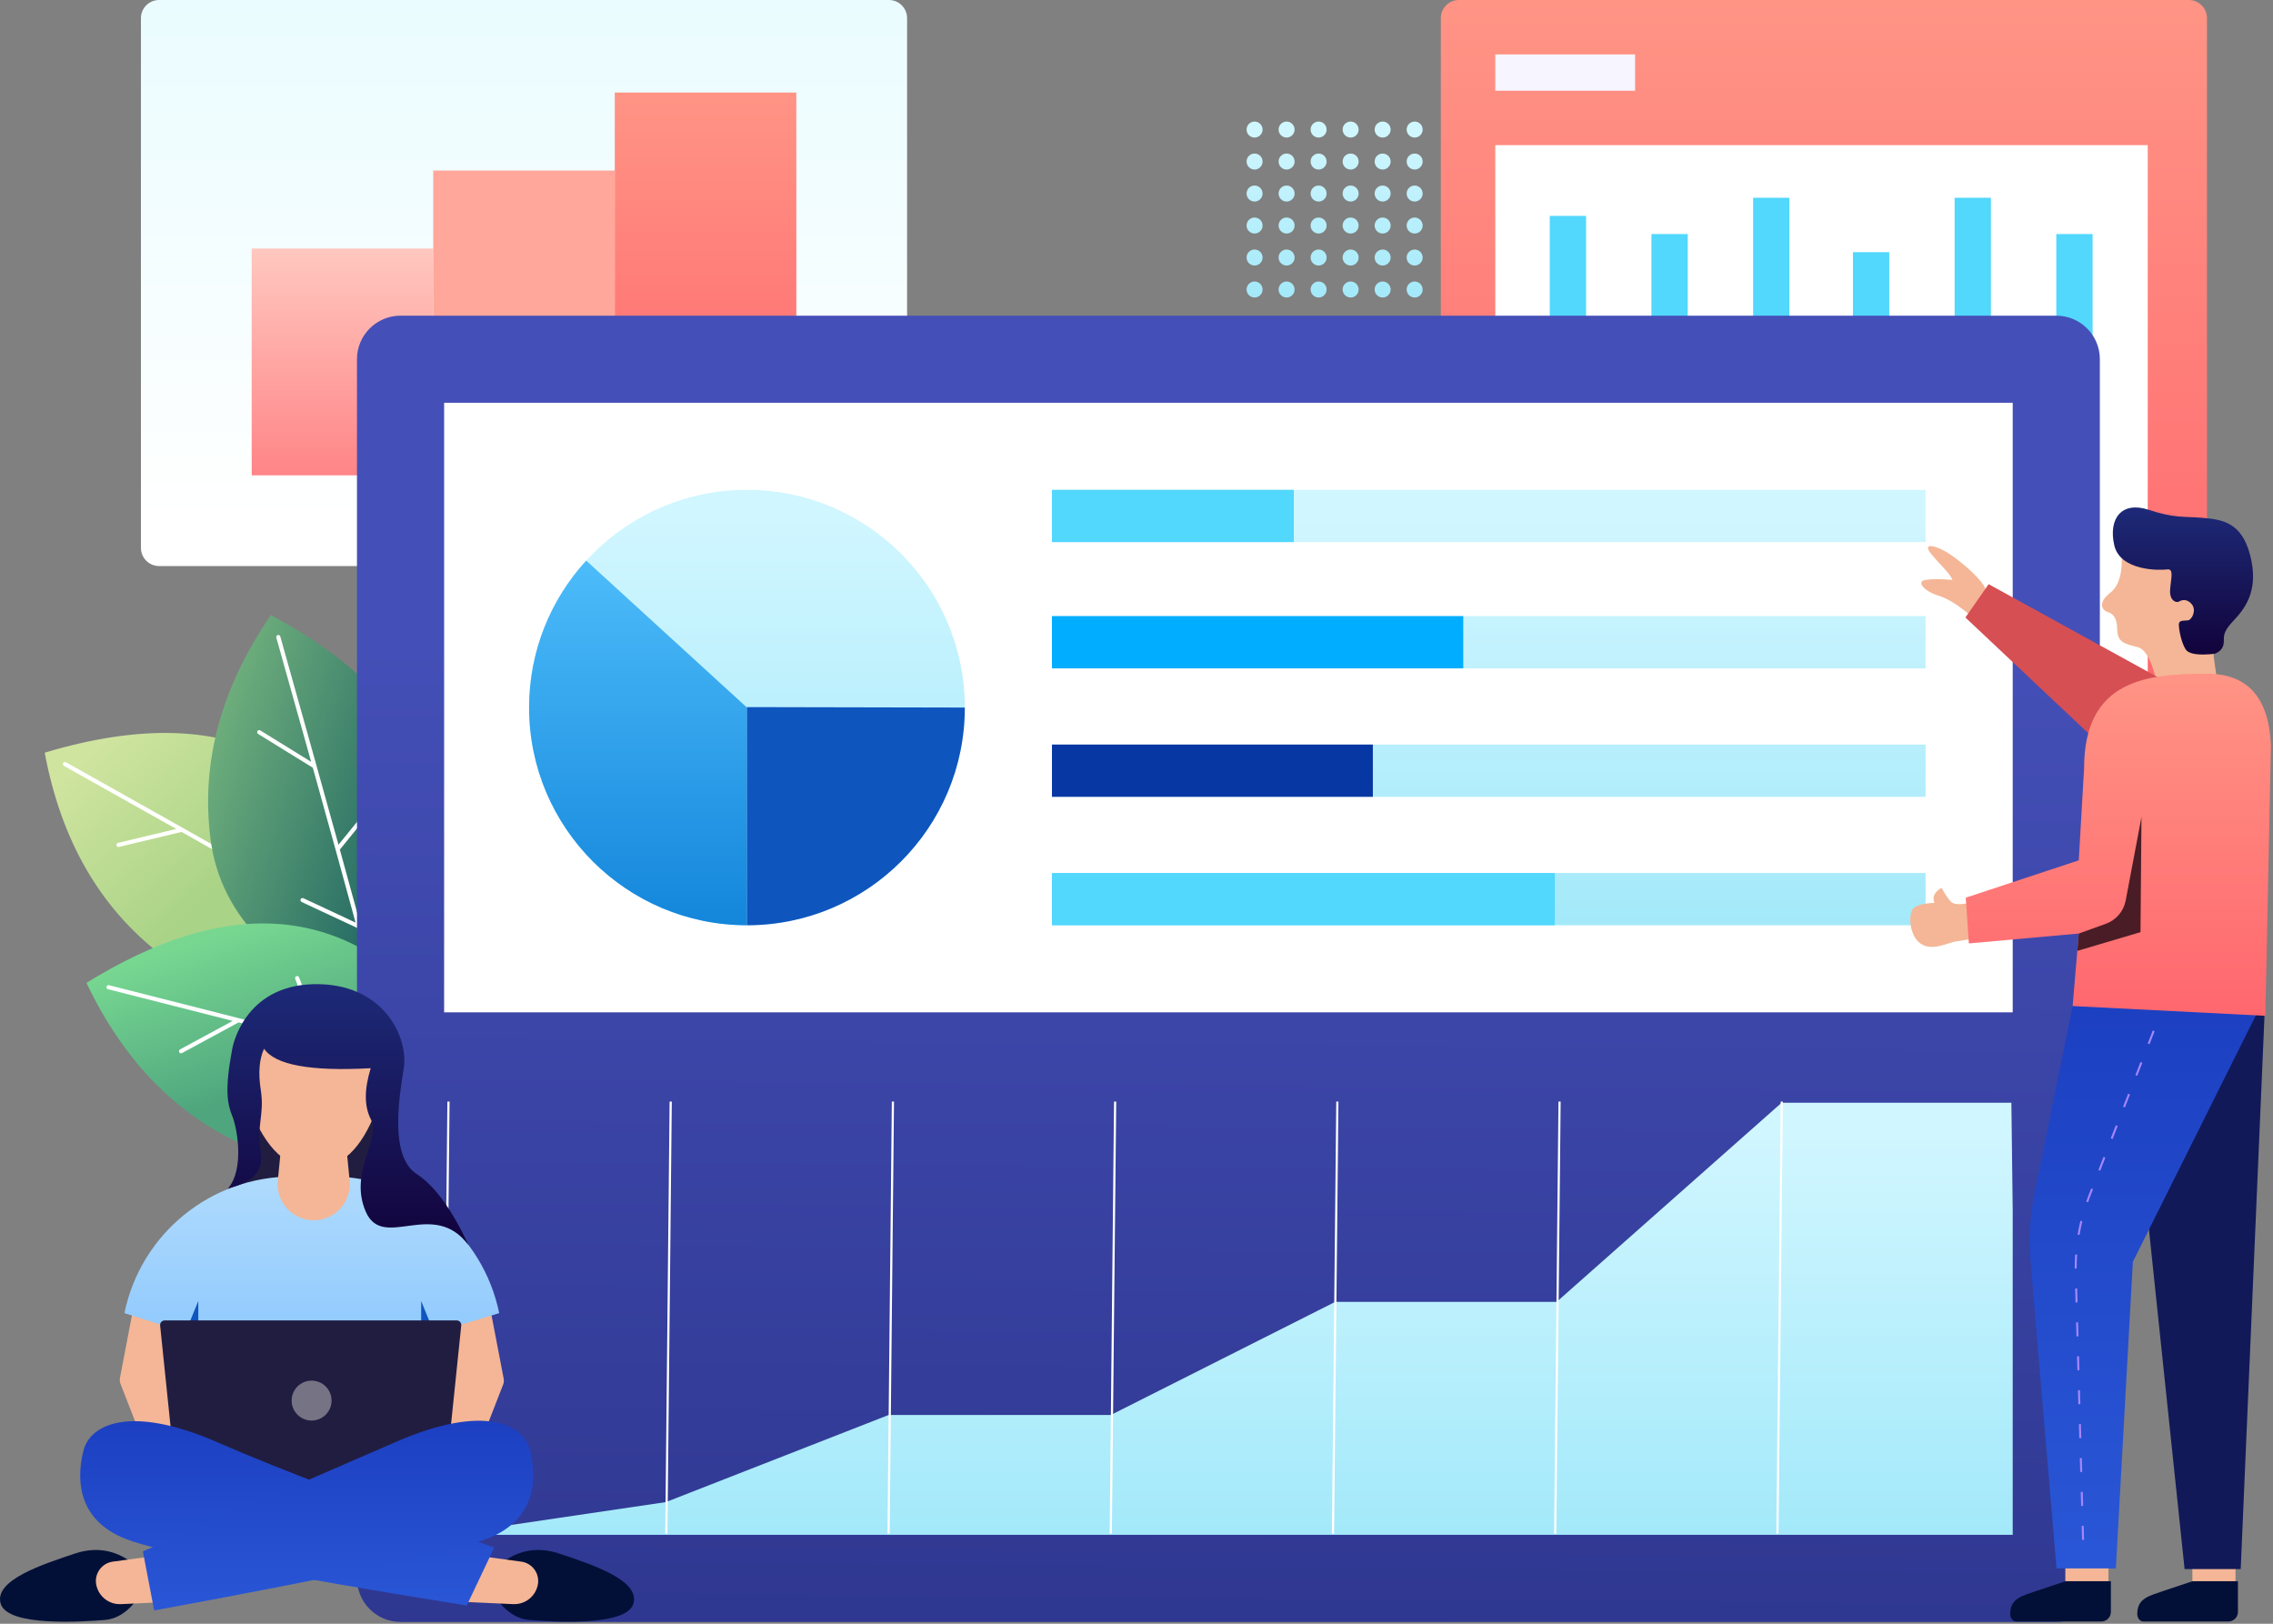 <svg width="210" height="150" viewBox="0 0 210 150" fill="none" xmlns="http://www.w3.org/2000/svg">
<rect x="0" y="0" width="210" height="150" fill="#808080" stroke="none"/>
<path d="M134.794 0H202.222C203.149 0 203.9 0.75 203.9 1.676V64.693C203.9 65.618 203.149 66.369 202.222 66.369H134.794C133.868 66.369 133.117 65.618 133.117 64.693V1.676C133.117 0.75 133.868 0 134.794 0Z" fill="url(#paint0_linear)"/>
<path d="M138.149 5.028H151.064V8.38H138.149V5.028Z" fill="#F7F5FF"/>
<path d="M138.149 13.408H198.427V65.363H138.149V13.408Z" fill="white"/>
<path fill-rule="evenodd" clip-rule="evenodd" d="M161.967 18.268H165.321V53.631H161.967V18.268ZM146.535 19.944H143.181V53.631H146.535V19.944ZM155.928 21.62H152.574V53.631H155.928V21.62ZM174.546 23.296H171.192V53.631H174.546V23.296ZM180.585 18.268H183.939V53.631H180.585V18.268ZM193.332 21.62H189.978V53.631H193.332V21.62Z" fill="#52D7FD"/>
<path fill-rule="evenodd" clip-rule="evenodd" d="M115.909 12.707C116.317 12.707 116.649 12.376 116.649 11.968C116.649 11.56 116.317 11.229 115.909 11.229C115.501 11.229 115.17 11.56 115.17 11.968C115.17 12.376 115.501 12.707 115.909 12.707ZM116.649 14.923C116.649 15.331 116.317 15.662 115.909 15.662C115.501 15.662 115.17 15.331 115.17 14.923C115.17 14.515 115.501 14.184 115.909 14.184C116.317 14.184 116.649 14.515 116.649 14.923ZM115.909 18.618C116.317 18.618 116.649 18.287 116.649 17.879C116.649 17.471 116.317 17.14 115.909 17.14C115.501 17.14 115.17 17.471 115.17 17.879C115.17 18.287 115.501 18.618 115.909 18.618ZM116.649 20.834C116.649 21.242 116.317 21.573 115.909 21.573C115.501 21.573 115.17 21.242 115.17 20.834C115.17 20.426 115.501 20.095 115.909 20.095C116.317 20.095 116.649 20.426 116.649 20.834ZM115.909 24.529C116.317 24.529 116.649 24.198 116.649 23.79C116.649 23.382 116.317 23.051 115.909 23.051C115.501 23.051 115.17 23.382 115.17 23.79C115.17 24.198 115.501 24.529 115.909 24.529ZM115.909 27.484C116.317 27.484 116.649 27.153 116.649 26.745C116.649 26.337 116.317 26.006 115.909 26.006C115.501 26.006 115.17 26.337 115.17 26.745C115.17 27.153 115.501 27.484 115.909 27.484ZM119.607 26.745C119.607 27.153 119.275 27.484 118.867 27.484C118.459 27.484 118.128 27.153 118.128 26.745C118.128 26.337 118.459 26.006 118.867 26.006C119.275 26.006 119.607 26.337 119.607 26.745ZM118.867 24.529C119.275 24.529 119.607 24.198 119.607 23.79C119.607 23.382 119.275 23.051 118.867 23.051C118.459 23.051 118.128 23.382 118.128 23.79C118.128 24.198 118.459 24.529 118.867 24.529ZM119.607 20.834C119.607 21.242 119.275 21.573 118.867 21.573C118.459 21.573 118.128 21.242 118.128 20.834C118.128 20.426 118.459 20.095 118.867 20.095C119.275 20.095 119.607 20.426 119.607 20.834ZM118.867 18.618C119.275 18.618 119.607 18.287 119.607 17.879C119.607 17.471 119.275 17.14 118.867 17.14C118.459 17.14 118.128 17.471 118.128 17.879C118.128 18.287 118.459 18.618 118.867 18.618ZM119.607 14.923C119.607 15.331 119.275 15.662 118.867 15.662C118.459 15.662 118.128 15.331 118.128 14.923C118.128 14.515 118.459 14.184 118.867 14.184C119.275 14.184 119.607 14.515 119.607 14.923ZM118.867 12.707C119.275 12.707 119.607 12.376 119.607 11.968C119.607 11.56 119.275 11.229 118.867 11.229C118.459 11.229 118.128 11.56 118.128 11.968C118.128 12.376 118.459 12.707 118.867 12.707ZM122.565 26.745C122.565 27.153 122.233 27.484 121.825 27.484C121.417 27.484 121.086 27.153 121.086 26.745C121.086 26.337 121.417 26.006 121.825 26.006C122.233 26.006 122.565 26.337 122.565 26.745ZM121.825 24.529C122.233 24.529 122.565 24.198 122.565 23.79C122.565 23.382 122.233 23.051 121.825 23.051C121.417 23.051 121.086 23.382 121.086 23.79C121.086 24.198 121.417 24.529 121.825 24.529ZM122.565 20.834C122.565 21.242 122.233 21.573 121.825 21.573C121.417 21.573 121.086 21.242 121.086 20.834C121.086 20.426 121.417 20.095 121.825 20.095C122.233 20.095 122.565 20.426 122.565 20.834ZM121.825 18.618C122.233 18.618 122.565 18.287 122.565 17.879C122.565 17.471 122.233 17.14 121.825 17.14C121.417 17.14 121.086 17.471 121.086 17.879C121.086 18.287 121.417 18.618 121.825 18.618ZM122.565 14.923C122.565 15.331 122.233 15.662 121.825 15.662C121.417 15.662 121.086 15.331 121.086 14.923C121.086 14.515 121.417 14.184 121.825 14.184C122.233 14.184 122.565 14.515 122.565 14.923ZM121.825 12.707C122.233 12.707 122.565 12.376 122.565 11.968C122.565 11.56 122.233 11.229 121.825 11.229C121.417 11.229 121.086 11.56 121.086 11.968C121.086 12.376 121.417 12.707 121.825 12.707ZM125.523 26.745C125.523 27.153 125.191 27.484 124.783 27.484C124.375 27.484 124.044 27.153 124.044 26.745C124.044 26.337 124.375 26.006 124.783 26.006C125.191 26.006 125.523 26.337 125.523 26.745ZM124.783 24.529C125.191 24.529 125.523 24.198 125.523 23.79C125.523 23.382 125.191 23.051 124.783 23.051C124.375 23.051 124.044 23.382 124.044 23.79C124.044 24.198 124.375 24.529 124.783 24.529ZM125.523 20.834C125.523 21.242 125.191 21.573 124.783 21.573C124.375 21.573 124.044 21.242 124.044 20.834C124.044 20.426 124.375 20.095 124.783 20.095C125.191 20.095 125.523 20.426 125.523 20.834ZM124.783 18.618C125.191 18.618 125.523 18.287 125.523 17.879C125.523 17.471 125.191 17.14 124.783 17.14C124.375 17.14 124.044 17.471 124.044 17.879C124.044 18.287 124.375 18.618 124.783 18.618ZM125.523 14.923C125.523 15.331 125.191 15.662 124.783 15.662C124.375 15.662 124.044 15.331 124.044 14.923C124.044 14.515 124.375 14.184 124.783 14.184C125.191 14.184 125.523 14.515 125.523 14.923ZM124.783 12.707C125.191 12.707 125.523 12.376 125.523 11.968C125.523 11.56 125.191 11.229 124.783 11.229C124.375 11.229 124.044 11.56 124.044 11.968C124.044 12.376 124.375 12.707 124.783 12.707ZM128.48 26.745C128.48 27.153 128.149 27.484 127.741 27.484C127.333 27.484 127.001 27.153 127.001 26.745C127.001 26.337 127.333 26.006 127.741 26.006C128.149 26.006 128.48 26.337 128.48 26.745ZM127.741 24.529C128.149 24.529 128.48 24.198 128.48 23.79C128.48 23.382 128.149 23.051 127.741 23.051C127.333 23.051 127.001 23.382 127.001 23.79C127.001 24.198 127.333 24.529 127.741 24.529ZM128.48 20.834C128.48 21.242 128.149 21.573 127.741 21.573C127.333 21.573 127.001 21.242 127.001 20.834C127.001 20.426 127.333 20.095 127.741 20.095C128.149 20.095 128.48 20.426 128.48 20.834ZM127.741 18.618C128.149 18.618 128.48 18.287 128.48 17.879C128.48 17.471 128.149 17.14 127.741 17.14C127.333 17.14 127.001 17.471 127.001 17.879C127.001 18.287 127.333 18.618 127.741 18.618ZM128.48 14.923C128.48 15.331 128.149 15.662 127.741 15.662C127.333 15.662 127.001 15.331 127.001 14.923C127.001 14.515 127.333 14.184 127.741 14.184C128.149 14.184 128.48 14.515 128.48 14.923ZM127.741 12.707C128.149 12.707 128.48 12.376 128.48 11.968C128.48 11.56 128.149 11.229 127.741 11.229C127.333 11.229 127.001 11.56 127.001 11.968C127.001 12.376 127.333 12.707 127.741 12.707ZM131.438 26.745C131.438 27.153 131.107 27.484 130.699 27.484C130.291 27.484 129.959 27.153 129.959 26.745C129.959 26.337 130.291 26.006 130.699 26.006C131.107 26.006 131.438 26.337 131.438 26.745ZM130.699 24.529C131.107 24.529 131.438 24.198 131.438 23.79C131.438 23.382 131.107 23.051 130.699 23.051C130.291 23.051 129.959 23.382 129.959 23.79C129.959 24.198 130.291 24.529 130.699 24.529ZM131.438 20.834C131.438 21.242 131.107 21.573 130.699 21.573C130.291 21.573 129.959 21.242 129.959 20.834C129.959 20.426 130.291 20.095 130.699 20.095C131.107 20.095 131.438 20.426 131.438 20.834ZM130.699 18.618C131.107 18.618 131.438 18.287 131.438 17.879C131.438 17.471 131.107 17.14 130.699 17.14C130.291 17.14 129.959 17.471 129.959 17.879C129.959 18.287 130.291 18.618 130.699 18.618ZM131.438 14.923C131.438 15.331 131.107 15.662 130.699 15.662C130.291 15.662 129.959 15.331 129.959 14.923C129.959 14.515 130.291 14.184 130.699 14.184C131.107 14.184 131.438 14.515 131.438 14.923ZM130.699 12.707C131.107 12.707 131.438 12.376 131.438 11.968C131.438 11.56 131.107 11.229 130.699 11.229C130.291 11.229 129.959 11.56 129.959 11.968C129.959 12.376 130.291 12.707 130.699 12.707Z" fill="url(#paint1_linear)"/>
<path d="M14.698 0L82.126 0C83.053 0 83.804 0.75 83.804 1.676V50.614C83.804 51.54 83.053 52.291 82.126 52.291H14.698C13.772 52.291 13.021 51.54 13.021 50.614V1.676C13.021 0.75 13.772 0 14.698 0Z" fill="url(#paint2_linear)"/>
<path d="M23.253 22.961H40.026V43.911H23.253V22.961Z" fill="url(#paint3_linear)"/>
<path d="M40.026 15.754H56.799V43.911H40.026V15.754Z" fill="url(#paint4_linear)"/>
<path d="M56.799 8.547H73.572V43.911H56.799V8.547Z" fill="url(#paint5_linear)"/>
<path d="M37.51 88.353C28.07 92.613 20.523 92.559 14.868 88.191C9.214 83.823 5.635 77.603 4.131 69.531C21.805 64.228 32.932 70.502 37.51 88.353Z" fill="url(#paint6_linear)"/>
<path d="M23.571 80.694C21.534 79.538 19.268 78.259 16.774 76.854L10.99 78.238C10.887 78.263 10.784 78.199 10.76 78.096C10.736 77.993 10.799 77.89 10.902 77.865L16.284 76.578C13.171 74.825 9.712 72.882 5.906 70.75C5.814 70.698 5.781 70.582 5.833 70.489C5.884 70.397 6.001 70.364 6.093 70.415C13.042 74.309 18.835 77.57 23.472 80.197L22.873 74.317C22.848 74.063 23.228 74.024 23.253 74.278L23.879 80.428C30.061 83.933 34.127 86.279 36.076 87.466C36.166 87.521 36.195 87.639 36.14 87.729C36.086 87.82 35.968 87.848 35.878 87.793C34.711 87.083 32.784 85.956 30.097 84.413C30.09 84.416 30.082 84.42 30.075 84.422L24.788 86.358C24.689 86.395 24.58 86.343 24.544 86.244C24.507 86.145 24.558 86.035 24.657 85.998L29.665 84.165C27.947 83.18 25.936 82.034 23.632 80.728C23.61 80.721 23.589 80.709 23.571 80.694Z" fill="white"/>
<path d="M35.396 93.687C25.692 90.014 20.379 84.638 19.457 77.561C18.534 70.484 20.392 63.568 25.03 56.816C41.309 65.577 44.764 77.868 35.396 93.687Z" fill="url(#paint7_linear)"/>
<path d="M31.398 78.487C33.294 85.347 34.511 89.888 35.051 92.109C35.076 92.212 35.014 92.316 34.911 92.341C34.809 92.366 34.706 92.303 34.681 92.2C34.358 90.871 33.791 88.708 32.981 85.712C32.974 85.709 32.966 85.706 32.959 85.703L27.868 83.324C27.773 83.279 27.731 83.165 27.776 83.07C27.82 82.974 27.933 82.932 28.029 82.977L32.851 85.23C32.332 83.316 31.719 81.08 31.013 78.524C31.003 78.503 30.996 78.48 30.994 78.456C30.369 76.195 29.672 73.684 28.901 70.923L23.847 67.801C23.757 67.746 23.729 67.628 23.784 67.537C23.839 67.447 23.957 67.419 24.046 67.475L28.749 70.38C27.786 66.934 26.713 63.109 25.528 58.903C25.499 58.801 25.558 58.695 25.66 58.667C25.761 58.638 25.866 58.697 25.895 58.799C28.058 66.478 29.851 72.89 31.273 78.035L34.988 73.454C35.148 73.256 35.444 73.498 35.283 73.696L31.398 78.487Z" fill="white"/>
<path d="M45.058 100.318C37.044 106.887 29.746 108.796 23.162 106.044C16.579 103.292 11.521 98.211 7.989 90.801C23.681 81.085 36.038 84.257 45.058 100.318Z" fill="url(#paint8_linear)"/>
<path d="M29.823 96.053C36.694 97.829 41.223 99.036 43.411 99.675C43.512 99.705 43.57 99.811 43.541 99.912C43.511 100.013 43.405 100.072 43.304 100.042C41.995 99.66 39.844 99.073 36.852 98.282C36.846 98.287 36.839 98.292 36.833 98.297L32.23 101.53C32.143 101.59 32.024 101.569 31.964 101.483C31.903 101.397 31.924 101.277 32.01 101.217L36.37 98.155C34.458 97.651 32.222 97.068 29.662 96.406C29.638 96.405 29.615 96.399 29.594 96.388C27.329 95.803 24.812 95.157 22.043 94.449L16.817 97.279C16.724 97.33 16.608 97.295 16.558 97.202C16.508 97.109 16.542 96.994 16.635 96.943L21.498 94.31C18.042 93.428 14.202 92.452 9.978 91.383C9.876 91.357 9.814 91.253 9.84 91.151C9.866 91.049 9.97 90.987 10.072 91.013C17.784 92.964 24.216 94.606 29.37 95.936L27.276 90.428C27.185 90.19 27.542 90.054 27.632 90.292L29.823 96.053Z" fill="white"/>
<path d="M37.007 29.162H189.978C192.201 29.162 194.003 30.963 194.003 33.184V145.81C194.003 148.032 192.201 149.832 189.978 149.832H37.007C34.783 149.832 32.981 148.032 32.981 145.81V33.184C32.981 30.963 34.783 29.162 37.007 29.162Z" fill="url(#paint9_linear)"/>
<path d="M185.952 111.821V141.788H41.032L61.519 138.762L82.093 130.717H102.623L123.355 120.268H143.816L164.606 101.868H185.828L185.952 111.821Z" fill="url(#paint10_linear)"/>
<path d="M41.032 37.207H185.952V93.519H41.032V37.207Z" fill="white"/>
<path fill-rule="evenodd" clip-rule="evenodd" d="M177.901 45.251H97.189V50.078H177.901V45.251ZM177.901 80.648H97.189V85.475H177.901V80.648ZM97.189 68.782H177.901V73.609H97.189V68.782ZM177.901 56.916H97.189V61.743H177.901V56.916Z" fill="url(#paint11_linear)"/>
<path d="M97.189 45.251H119.531V50.078H97.189V45.251Z" fill="#52D7FD"/>
<path d="M97.189 80.648H143.65V85.475H97.189V80.648Z" fill="#52D7FD"/>
<path d="M97.189 68.782H126.836V73.609H97.189V68.782Z" fill="#0737A3"/>
<path d="M97.189 56.916H135.188V61.743H97.189V56.916Z" fill="#00ADFF"/>
<path fill-rule="evenodd" clip-rule="evenodd" d="M41.133 141.678L40.931 141.676L41.334 101.764L41.535 101.766L41.133 141.678ZM61.663 141.678L61.462 141.676L61.864 101.764L62.066 101.766L61.663 141.678ZM81.992 141.676L82.194 141.678L82.596 101.766L82.395 101.764L81.992 141.676ZM102.724 141.678L102.523 141.676L102.925 101.764L103.126 101.766L102.724 141.678ZM123.053 141.676L123.254 141.678L123.657 101.766L123.455 101.764L123.053 141.676ZM143.785 141.678L143.583 141.676L143.986 101.764L144.187 101.766L143.785 141.678ZM164.114 141.676L164.315 141.678L164.717 101.766L164.516 101.764L164.114 141.676Z" fill="white"/>
<path d="M69.01 85.475C80.126 85.475 89.138 76.471 89.138 65.363C89.138 54.256 80.126 45.251 69.01 45.251C57.894 45.251 48.882 54.256 48.882 65.363C48.882 76.471 57.894 85.475 69.01 85.475Z" fill="url(#paint12_linear)"/>
<path d="M69.01 85.475C69.01 81.368 69.01 74.664 69.01 65.363C59.109 56.313 54.158 51.789 54.158 51.789C50.881 55.366 48.882 60.131 48.882 65.363C48.882 76.471 57.894 85.475 69.01 85.475Z" fill="url(#paint13_linear)"/>
<path d="M69.01 65.321C69.01 65.321 69.01 72.039 69.01 85.475C80.126 85.475 89.138 76.471 89.138 65.363C89.138 65.363 82.428 65.349 69.01 65.321Z" fill="#0F55BE"/>
<path d="M23.06 104.287C22.293 107.568 21.615 109.423 21.024 109.854L24.028 110.577L36.893 109.854L35.11 97.053L24.772 93.84L23.06 97.053V104.287Z" fill="#211D41"/>
<path d="M12.332 120.769L17.758 122.1L15.619 127.569L17.758 134.23L13.245 133.263L11.133 127.839C11.065 127.663 11.047 127.471 11.083 127.285L12.332 120.769Z" fill="#F4B696"/>
<path d="M45.284 120.838L46.533 127.355C46.569 127.54 46.551 127.732 46.483 127.908L44.371 133.332L39.858 134.299L41.997 127.639L39.858 122.17L45.284 120.838Z" fill="#F4B696"/>
<path d="M26.986 108.689H30.634C38.139 108.689 44.611 113.961 46.122 121.306L40.431 123.021V138.224H16.913V123.021L11.495 121.306C13.008 113.96 19.48 108.689 26.986 108.689Z" fill="url(#paint14_linear)"/>
<path d="M17.106 123.163L18.321 120.188V125.069L17.106 123.163Z" fill="#0F55BE"/>
<path d="M40.126 123.163L38.911 125.069V120.188L40.126 123.163Z" fill="#0F55BE"/>
<path d="M15.214 121.98H42.194C42.427 121.98 42.616 122.169 42.616 122.402C42.616 122.416 42.616 122.431 42.614 122.445L41.024 137.845C41.002 138.06 40.82 138.224 40.604 138.224H16.804C16.588 138.224 16.406 138.06 16.384 137.845L14.794 122.445C14.77 122.213 14.939 122.006 15.171 121.982C15.185 121.98 15.2 121.98 15.214 121.98Z" fill="#211D41"/>
<path d="M46.352 144.376C47.97 143.157 49.748 142.874 51.688 143.525C54.597 144.503 59.172 145.96 58.519 148.148C57.865 150.335 50.678 149.792 48.882 149.65C47.086 149.507 45.73 147.782 45.455 146.759C45.272 146.077 45.572 145.283 46.352 144.376Z" fill="#021038"/>
<path d="M43.337 143.609L48.157 144.262C49.147 144.396 49.841 145.306 49.707 146.295C49.702 146.33 49.696 146.364 49.69 146.397C49.48 147.477 48.51 148.239 47.411 148.189L42.604 147.969L43.337 143.609Z" fill="#F4B696"/>
<path d="M28.788 131.229C29.807 131.229 30.633 130.404 30.633 129.386C30.633 128.367 29.807 127.542 28.788 127.542C27.769 127.542 26.943 128.367 26.943 129.386C26.943 130.404 27.769 131.229 28.788 131.229Z" fill="#757384"/>
<path d="M45.662 142.958L43.125 148.315C25.344 145.468 14.85 143.421 11.644 142.176C6.834 140.308 7.143 136.152 7.733 133.934C8.323 131.716 11.814 129.617 20.176 133.274C25.751 135.713 34.247 138.941 45.662 142.958Z" fill="url(#paint15_linear)"/>
<path d="M26.237 103.256H31.733L32.304 109.068C32.315 109.177 32.32 109.285 32.32 109.394C32.32 111.235 30.827 112.727 28.985 112.727C28.876 112.727 28.767 112.722 28.659 112.711C26.826 112.531 25.486 110.9 25.666 109.068L26.237 103.256Z" fill="#F4B696"/>
<path d="M23.163 102.493C24.565 106.13 26.512 107.948 29.006 107.948C31.501 107.948 33.425 106.13 34.779 102.493C35.663 102.16 36.073 101.654 36.009 100.974C35.913 99.954 35.344 99.588 34.31 100.106C34.31 98.903 34.31 97.925 34.31 97.173C29.353 98.395 25.804 97.997 23.663 95.981C23.8 98.323 23.8 99.611 23.663 99.844C22.622 99.67 22.049 99.971 21.944 100.746C21.84 101.521 22.246 102.103 23.163 102.493Z" fill="#F4B696"/>
<path d="M12.229 144.376C13.011 145.283 13.309 146.077 13.127 146.759C12.852 147.782 11.496 149.507 9.7 149.65C7.904 149.792 0.716 150.335 0.063 148.148C-0.59 145.96 3.985 144.503 6.894 143.525C8.834 142.874 10.612 143.157 12.229 144.376Z" fill="#021038"/>
<path d="M15.245 143.609L15.978 147.969L11.171 148.189C10.072 148.239 9.102 147.477 8.892 146.397C8.886 146.364 8.88 146.33 8.875 146.295C8.741 145.306 9.435 144.396 10.425 144.262L15.245 143.609Z" fill="#F4B696"/>
<path d="M13.199 143.314L14.243 148.77C31.565 145.593 41.829 143.381 45.035 142.136C49.845 140.268 49.535 136.112 48.946 133.894C48.356 131.676 44.865 129.577 36.503 133.234C30.927 135.673 23.16 139.033 13.199 143.314Z" fill="url(#paint16_linear)"/>
<path d="M24.396 96.878C25.417 98.384 28.702 98.984 34.25 98.679C33.641 100.654 33.65 102.236 34.276 103.425C35.216 105.21 32.196 108.311 33.8 111.95C35.405 115.59 40.028 110.673 43.286 115.025C41.742 111.71 40.143 109.517 38.487 108.445C36.004 106.837 36.846 101.525 37.302 98.679C37.758 95.832 35.436 90.763 28.956 90.918C22.475 91.072 21.474 96.799 21.459 96.878C20.737 100.707 21.007 101.973 21.459 103.094C21.911 104.214 22.59 107.943 21.092 109.759C23.371 109.254 24.371 108.148 24.091 106.441C23.672 103.881 24.456 103.004 24.091 100.677C23.848 99.126 23.95 97.859 24.396 96.878Z" fill="url(#paint17_linear)"/>
<path d="M206.538 142.528V146.512H202.551V142.528H206.538Z" fill="#F4B696"/>
<path d="M194.8 142.528V146.512H190.814V142.528H194.8Z" fill="#F4B696"/>
<path d="M201.832 144.949L196.271 91.969L209.292 92.04L207.017 144.949H201.832Z" fill="#121958"/>
<path d="M189.999 144.888L187.601 116.54C187.424 114.447 187.546 112.341 187.964 110.283L191.671 92.004L209.292 92.04L197.053 116.566L195.482 144.888H189.999Z" fill="url(#paint18_linear)"/>
<path d="M199.339 63.391C198.881 61.186 198.269 59.985 197.505 59.786C196.358 59.488 195.631 59.36 195.612 58.2C195.593 57.04 195.233 56.699 194.729 56.539C194.226 56.38 193.745 55.709 194.983 54.744C195.809 54.1 196.15 52.786 196.006 50.801C200.64 48.532 203.46 49.063 204.468 52.396C205.475 55.729 205.487 58.441 204.504 60.534L204.798 62.623L199.339 63.391Z" fill="#F4B696"/>
<path d="M204.601 60.398C203.098 60.563 202.207 60.425 201.927 59.984C201.506 59.322 201.287 58.069 201.303 57.661C201.319 57.254 201.795 57.357 202.153 57.306C202.511 57.256 202.953 56.373 202.497 55.819C202.041 55.266 201.542 55.433 201.307 55.576C201.072 55.718 200.428 55.502 200.493 54.496C200.557 53.49 200.878 52.511 200.226 52.602C199.575 52.694 195.867 52.788 195.327 50.338C194.786 47.888 196.027 46.282 198.494 47.088C200.961 47.894 201.689 47.684 203.484 47.837C205.279 47.989 207.079 48.233 207.874 51.232C208.669 54.23 207.669 55.954 206.422 57.258C205.175 58.562 205.544 58.856 205.435 59.491C205.363 59.913 205.085 60.216 204.601 60.398Z" fill="url(#paint19_linear)"/>
<path d="M184.61 55.971C184.022 57.993 183.555 58.711 183.21 58.126C182.692 57.247 180.544 55.463 179.159 55.049C177.774 54.635 176.993 53.72 177.884 53.575C178.478 53.478 179.313 53.478 180.389 53.575C180.116 52.911 179.391 52.344 178.432 51.184C177.472 50.024 178.967 50.348 180.389 51.363C181.811 52.378 183.197 53.72 183.423 54.383C183.574 54.826 183.969 55.355 184.61 55.971Z" fill="#F4B696"/>
<path d="M195.022 146.07V148.909C195.022 149.398 194.625 149.794 194.136 149.794H186.284C185.973 149.794 185.721 149.485 185.721 149.105C185.721 147.622 186.846 147.428 188.183 146.955L190.835 146.07H195.022Z" fill="#021038"/>
<path d="M206.759 146.07V148.909C206.759 149.398 206.362 149.794 205.873 149.794H198.021C197.71 149.794 197.458 149.485 197.458 149.105C197.458 147.622 198.583 147.428 199.92 146.955L202.572 146.07H206.759Z" fill="#021038"/>
<path d="M182.417 83.303L183.003 86.543C182.094 86.747 181.362 86.883 180.807 86.951C179.974 87.053 178.561 87.916 177.461 87.185C176.361 86.453 176.271 84.315 176.809 83.883C177.168 83.594 177.808 83.436 178.729 83.409C178.493 82.87 178.711 82.406 179.384 82.017C179.682 82.578 179.97 83.006 180.249 83.303C180.527 83.6 181.25 83.6 182.417 83.303Z" fill="#F4B696"/>
<path d="M201.001 63.461L195.511 70.162L181.581 57.043L183.728 53.967L201.001 63.461Z" fill="#D64F53"/>
<path fill-rule="evenodd" clip-rule="evenodd" d="M198.597 96.462L199.066 95.259L198.894 95.192L198.425 96.395L198.597 96.462ZM197.458 99.382L197.927 98.18L197.755 98.113L197.286 99.315L197.458 99.382ZM196.788 101.1L196.319 102.302L196.147 102.235L196.616 101.033L196.788 101.1ZM195.181 105.222L195.649 104.02L195.478 103.953L195.009 105.155L195.181 105.222ZM194.511 106.94L194.042 108.143L193.87 108.076L194.339 106.873L194.511 106.94ZM193.116 110.517L193.372 109.86L193.2 109.793L192.944 110.45C192.872 110.633 192.804 110.817 192.739 111.002L192.913 111.063C192.977 110.88 193.045 110.698 193.116 110.517ZM192.388 112.822C192.286 113.238 192.199 113.657 192.126 114.079L191.945 114.048C192.018 113.622 192.106 113.199 192.208 112.778L192.388 112.822ZM191.863 117.186C191.863 116.758 191.877 116.33 191.907 115.903L191.723 115.89C191.693 116.321 191.678 116.754 191.678 117.186L191.863 117.186ZM191.907 119.024L191.942 120.314L191.758 120.319L191.722 119.029L191.907 119.024ZM192.028 123.447L191.993 122.157L191.808 122.162L191.844 123.452L192.028 123.447ZM192.079 125.29L192.115 126.58L191.93 126.585L191.895 125.295L192.079 125.29ZM192.201 129.713L192.165 128.423L191.981 128.428L192.016 129.718L192.201 129.713ZM192.251 131.556L192.287 132.846L192.102 132.851L192.067 131.561L192.251 131.556ZM192.373 135.979L192.338 134.689L192.153 134.694L192.189 135.984L192.373 135.979ZM192.424 137.822L192.459 139.112L192.275 139.117L192.239 137.827L192.424 137.822ZM192.546 142.245L192.51 140.955L192.326 140.96L192.361 142.25L192.546 142.245Z" fill="#A587FF"/>
<path d="M191.488 92.938L192.056 86.239L181.901 87.151L181.615 82.927L192.056 79.477L192.545 71.001C192.545 62.79 198.325 62.237 203.918 62.237C207.647 62.237 209.611 64.432 209.809 68.822L209.293 93.84L191.488 92.938Z" fill="url(#paint20_linear)"/>
<path d="M192.056 86.239L194.556 85.339C195.506 84.997 196.204 84.178 196.392 83.187L197.849 75.463L197.759 86.112L191.925 87.841L192.056 86.239Z" fill="#4A1C25"/>
<defs>
<linearGradient id="paint0_linear" x1="133.117" y1="0" x2="133.117" y2="66.369" gradientUnits="userSpaceOnUse">
<stop stop-color="#FF9485"/>
<stop offset="1" stop-color="#FF676E"/>
</linearGradient>
<linearGradient id="paint1_linear" x1="111.607" y1="12.41" x2="111.607" y2="35.783" gradientUnits="userSpaceOnUse">
<stop stop-color="#D0F6FF"/>
<stop offset="1" stop-color="#8BE2F7"/>
</linearGradient>
<linearGradient id="paint2_linear" x1="15.906" y1="0" x2="15.906" y2="48.028" gradientUnits="userSpaceOnUse">
<stop stop-color="#EAFCFF"/>
<stop offset="1" stop-color="white"/>
</linearGradient>
<linearGradient id="paint3_linear" x1="19.584" y1="22.961" x2="19.584" y2="53.075" gradientUnits="userSpaceOnUse">
<stop stop-color="#FFC8C0"/>
<stop offset="1" stop-color="#FF676E"/>
</linearGradient>
<linearGradient id="paint4_linear" x1="45.219" y1="33.19" x2="45.219" y2="43.911" gradientUnits="userSpaceOnUse">
<stop stop-color="#FFA79A"/>
<stop offset="1" stop-color="#FF676E"/>
</linearGradient>
<linearGradient id="paint5_linear" x1="56.799" y1="8.547" x2="56.799" y2="43.911" gradientUnits="userSpaceOnUse">
<stop stop-color="#FF9485"/>
<stop offset="1" stop-color="#FF676E"/>
</linearGradient>
<linearGradient id="paint6_linear" x1="0.777" y1="76.57" x2="12.63" y2="89.287" gradientUnits="userSpaceOnUse">
<stop stop-color="#CFE49F"/>
<stop offset="1" stop-color="#A9D386"/>
</linearGradient>
<linearGradient id="paint7_linear" x1="14.293" y1="83.43" x2="38.75" y2="91.717" gradientUnits="userSpaceOnUse">
<stop stop-color="#6EAE7C"/>
<stop offset="1" stop-color="#0F575D"/>
</linearGradient>
<linearGradient id="paint8_linear" x1="10.804" y1="89.532" x2="15.577" y2="103.446" gradientUnits="userSpaceOnUse">
<stop stop-color="#77D791"/>
<stop offset="1" stop-color="#4FA67E"/>
</linearGradient>
<linearGradient id="paint9_linear" x1="184.433" y1="167.309" x2="185.279" y2="60.977" gradientUnits="userSpaceOnUse">
<stop stop-color="#2B3389"/>
<stop offset="1" stop-color="#444FB7"/>
</linearGradient>
<linearGradient id="paint10_linear" x1="9.299" y1="104.768" x2="9.299" y2="162.17" gradientUnits="userSpaceOnUse">
<stop stop-color="#D0F6FF"/>
<stop offset="1" stop-color="#8BE2F7"/>
</linearGradient>
<linearGradient id="paint11_linear" x1="79.515" y1="48.173" x2="79.515" y2="106.012" gradientUnits="userSpaceOnUse">
<stop stop-color="#D0F6FF"/>
<stop offset="1" stop-color="#8BE2F7"/>
</linearGradient>
<linearGradient id="paint12_linear" x1="40.067" y1="48.173" x2="40.067" y2="106.012" gradientUnits="userSpaceOnUse">
<stop stop-color="#D0F6FF"/>
<stop offset="1" stop-color="#8BE2F7"/>
</linearGradient>
<linearGradient id="paint13_linear" x1="48.882" y1="51.789" x2="48.882" y2="85.475" gradientUnits="userSpaceOnUse">
<stop stop-color="#4DBCFA"/>
<stop offset="1" stop-color="#1486DB"/>
</linearGradient>
<linearGradient id="paint14_linear" x1="6.757" y1="100.607" x2="6.757" y2="138.224" gradientUnits="userSpaceOnUse">
<stop stop-color="#C0E4FD"/>
<stop offset="1" stop-color="#72B9FE"/>
</linearGradient>
<linearGradient id="paint15_linear" x1="-6.834" y1="122.271" x2="-6.834" y2="163.072" gradientUnits="userSpaceOnUse">
<stop stop-color="#1533B6"/>
<stop offset="1" stop-color="#356BE9"/>
</linearGradient>
<linearGradient id="paint16_linear" x1="-0.23" y1="121.968" x2="-0.23" y2="163.957" gradientUnits="userSpaceOnUse">
<stop stop-color="#1533B6"/>
<stop offset="1" stop-color="#356BE9"/>
</linearGradient>
<linearGradient id="paint17_linear" x1="21.013" y1="90.914" x2="21.013" y2="115.025" gradientUnits="userSpaceOnUse">
<stop stop-color="#1D2A78"/>
<stop offset="1" stop-color="#12033B"/>
</linearGradient>
<linearGradient id="paint18_linear" x1="179.417" y1="64.001" x2="179.417" y2="190.721" gradientUnits="userSpaceOnUse">
<stop stop-color="#1533B6"/>
<stop offset="1" stop-color="#356BE9"/>
</linearGradient>
<linearGradient id="paint19_linear" x1="195.202" y1="46.878" x2="195.202" y2="60.465" gradientUnits="userSpaceOnUse">
<stop stop-color="#1D2A78"/>
<stop offset="1" stop-color="#12033B"/>
</linearGradient>
<linearGradient id="paint20_linear" x1="181.615" y1="62.237" x2="181.615" y2="93.84" gradientUnits="userSpaceOnUse">
<stop stop-color="#FF9485"/>
<stop offset="1" stop-color="#FF676E"/>
</linearGradient>
</defs>
</svg>

